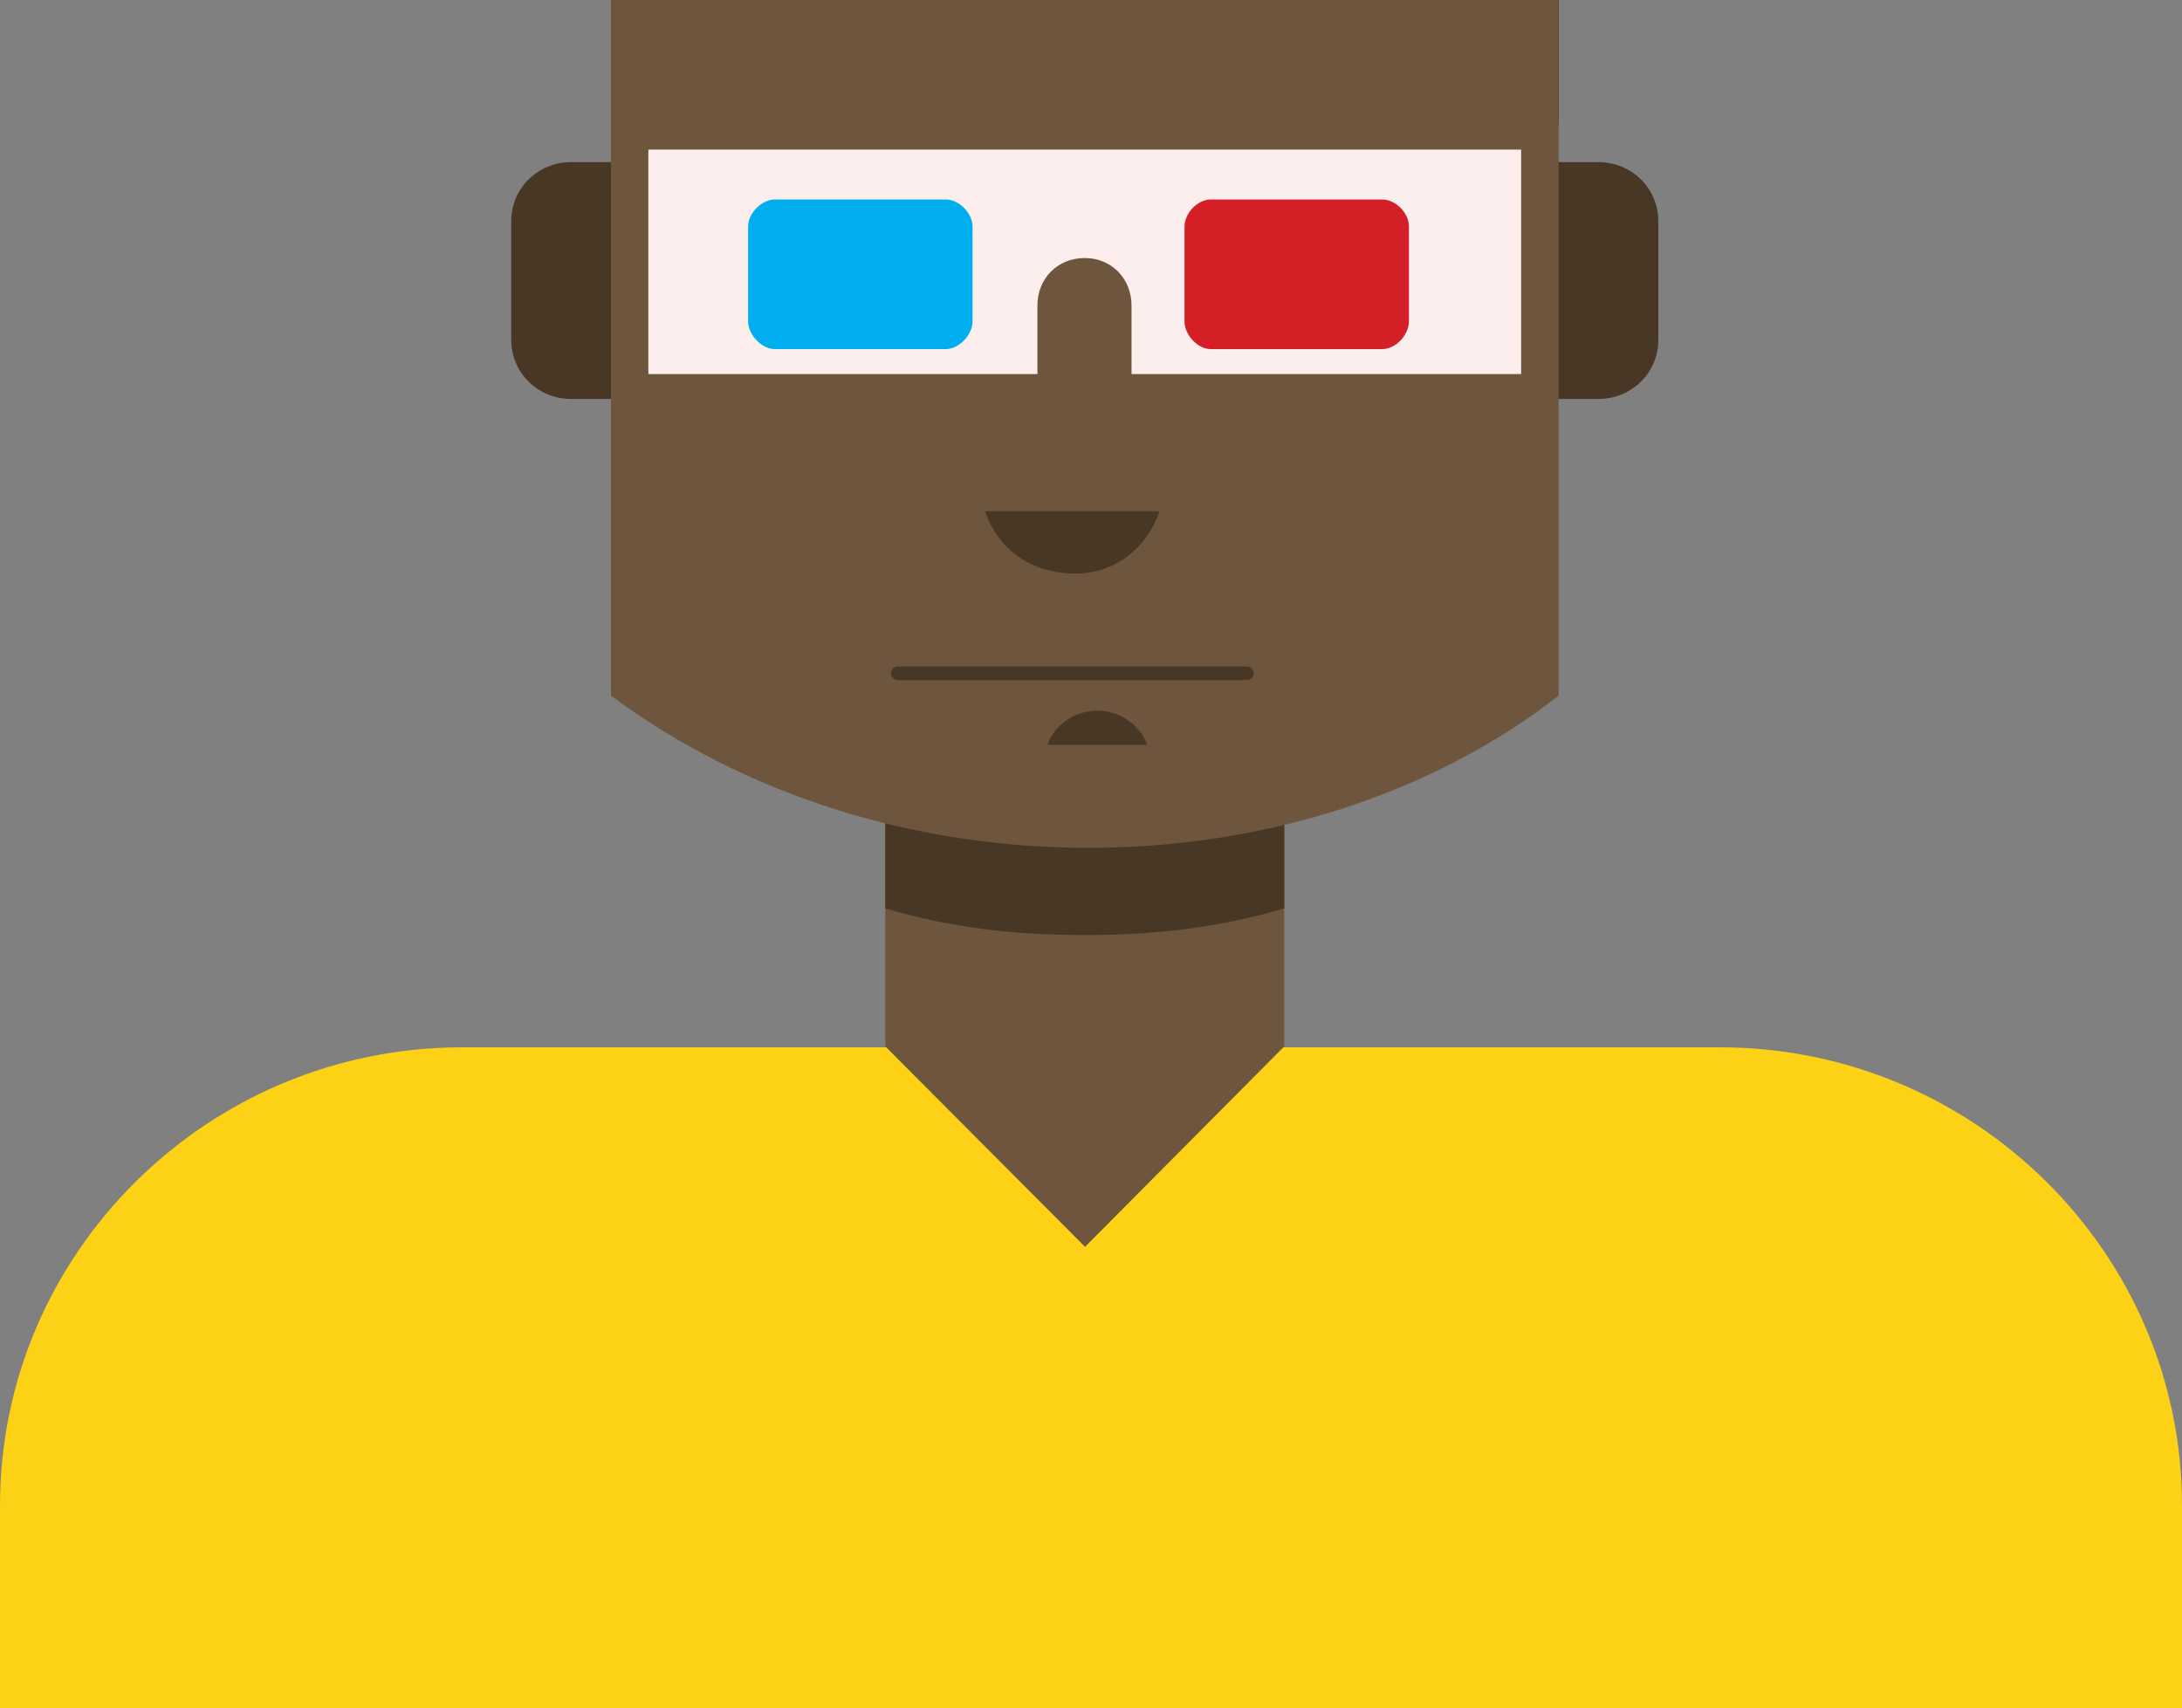 <?xml version="1.0" encoding="UTF-8"?>
<svg width="175px" height="137px" viewBox="0 0 175 137" version="1.1" xmlns="http://www.w3.org/2000/svg" xmlns:xlink="http://www.w3.org/1999/xlink">
    <rect x="0" y="0" width="175" height="137" fill="#808080" stroke="none"/>
    <!-- Generator: Sketch 41.2 (35397) - http://www.bohemiancoding.com/sketch -->
    <title>Page 1</title>
    <desc>Created with Sketch.</desc>
    <defs>
        <polygon id="path-1" points="0 577 309 577 309 0 0 0"></polygon>
    </defs>
    <g id="Page-1" stroke="none" stroke-width="1" fill="none" fill-rule="evenodd">
        <g id="4.3b_Desktop_Events_Empty" transform="translate(-473, -833)">
            <g id="Group-12-Copy" transform="translate(67, 833)">
                <g id="Page-1" transform="translate(405, -40)">
                    <path d="M42,67.259 C42,69.897 44.129,72 46.832,72 L129.168,72 C131.871,72 134,69.897 134,67.259 L134,57.741 C134,55.103 131.871,53 129.168,53 L46.832,53 C44.129,53 42,55.103 42,57.741 L42,67.259 Z" id="Fill-1" fill="#493726"></path>
                    <path d="M38.064,124 L138.936,124 C159.361,124 176,140.511 176,160.744 L176,191.628 L138.936,191.628 L138.936,304 L38.064,304 L38.064,191.628 L1,191.628 L1,160.744 C1,140.511 17.642,124 38.064,124" id="Fill-9" fill="#FCD116"></path>
                    <mask id="mask-2" fill="white">
                        <use xlink:href="#path-1"></use>
                    </mask>
                    <g id="Clip-14"></g>
                    <polygon id="Fill-20" fill="#6D563D" mask="url(#mask-2)" points="88.022 140 104 123.924 104 87 72 87 72 123.924"></polygon>
                    <path d="M104,112.852 C98.687,114.453 93.332,115 88.022,115 C82.668,115 77.31,114.453 72,112.852 L72,87 L104,87 L104,112.852 Z" id="Fill-21" fill="#493726" mask="url(#mask-2)"></path>
                    <path d="M88.291,-1 C108.756,-1 126,15.475 126,36.219 L126,50 L50,50 L50,36.219 C50,15.475 67.247,-1 88.291,-1" id="Fill-22" fill="#000000" mask="url(#mask-2)"></path>
                    <path d="M126,38 L126,95.797 C115.767,103.77 102.275,108 88.291,108 C74.259,108 60.766,103.77 50,95.797 L50,38 L126,38 Z" id="Fill-23" fill="#6D563D" mask="url(#mask-2)"></path>
                    <path d="M53,52 L53,70 L84.202,70 L84.202,64.51 C84.202,62.336 85.813,60.695 87.999,60.695 C90.142,60.695 91.75,62.336 91.75,64.51 L91.75,70 L123,70 L123,52 L53,52 Z" id="Fill-26" fill="#FBEEEC" mask="url(#mask-2)"></path>
                    <path d="M79,65.774 C79,66.858 77.905,68 76.853,68 L63.147,68 C62.095,68 61,66.858 61,65.774 L61,58.172 C61,57.087 62.095,56 63.147,56 L76.853,56 C77.905,56 79,57.087 79,58.172 L79,65.774 Z" id="Fill-27" fill="#00ADEE" mask="url(#mask-2)"></path>
                    <path d="M114,65.774 C114,66.858 112.949,68 111.848,68 L98.105,68 C97.051,68 96,66.858 96,65.774 L96,58.172 C96,57.087 97.051,56 98.105,56 L111.848,56 C112.949,56 114,57.087 114,58.172 L114,65.774 Z" id="Fill-28" fill="#D51F26" mask="url(#mask-2)"></path>
                    <path d="M80,81 C81.034,84.012 83.619,86 87.281,86 C90.381,86 92.966,84.012 94,81 L80,81 Z" id="Fill-29" fill="#493726" mask="url(#mask-2)"></path>
                    <path d="M73,94 L101,94" id="Stroke-30" stroke="#493726" stroke-width="1.095" stroke-linecap="round" mask="url(#mask-2)"></path>
                    <path d="M93,99.742 C92.432,98.077 90.73,97 89.025,97 C87.273,97 85.568,98.077 85,99.742 L93,99.742 Z" id="Fill-31" fill="#493726" mask="url(#mask-2)"></path>
                </g>
            </g>
        </g>
    </g>
</svg>